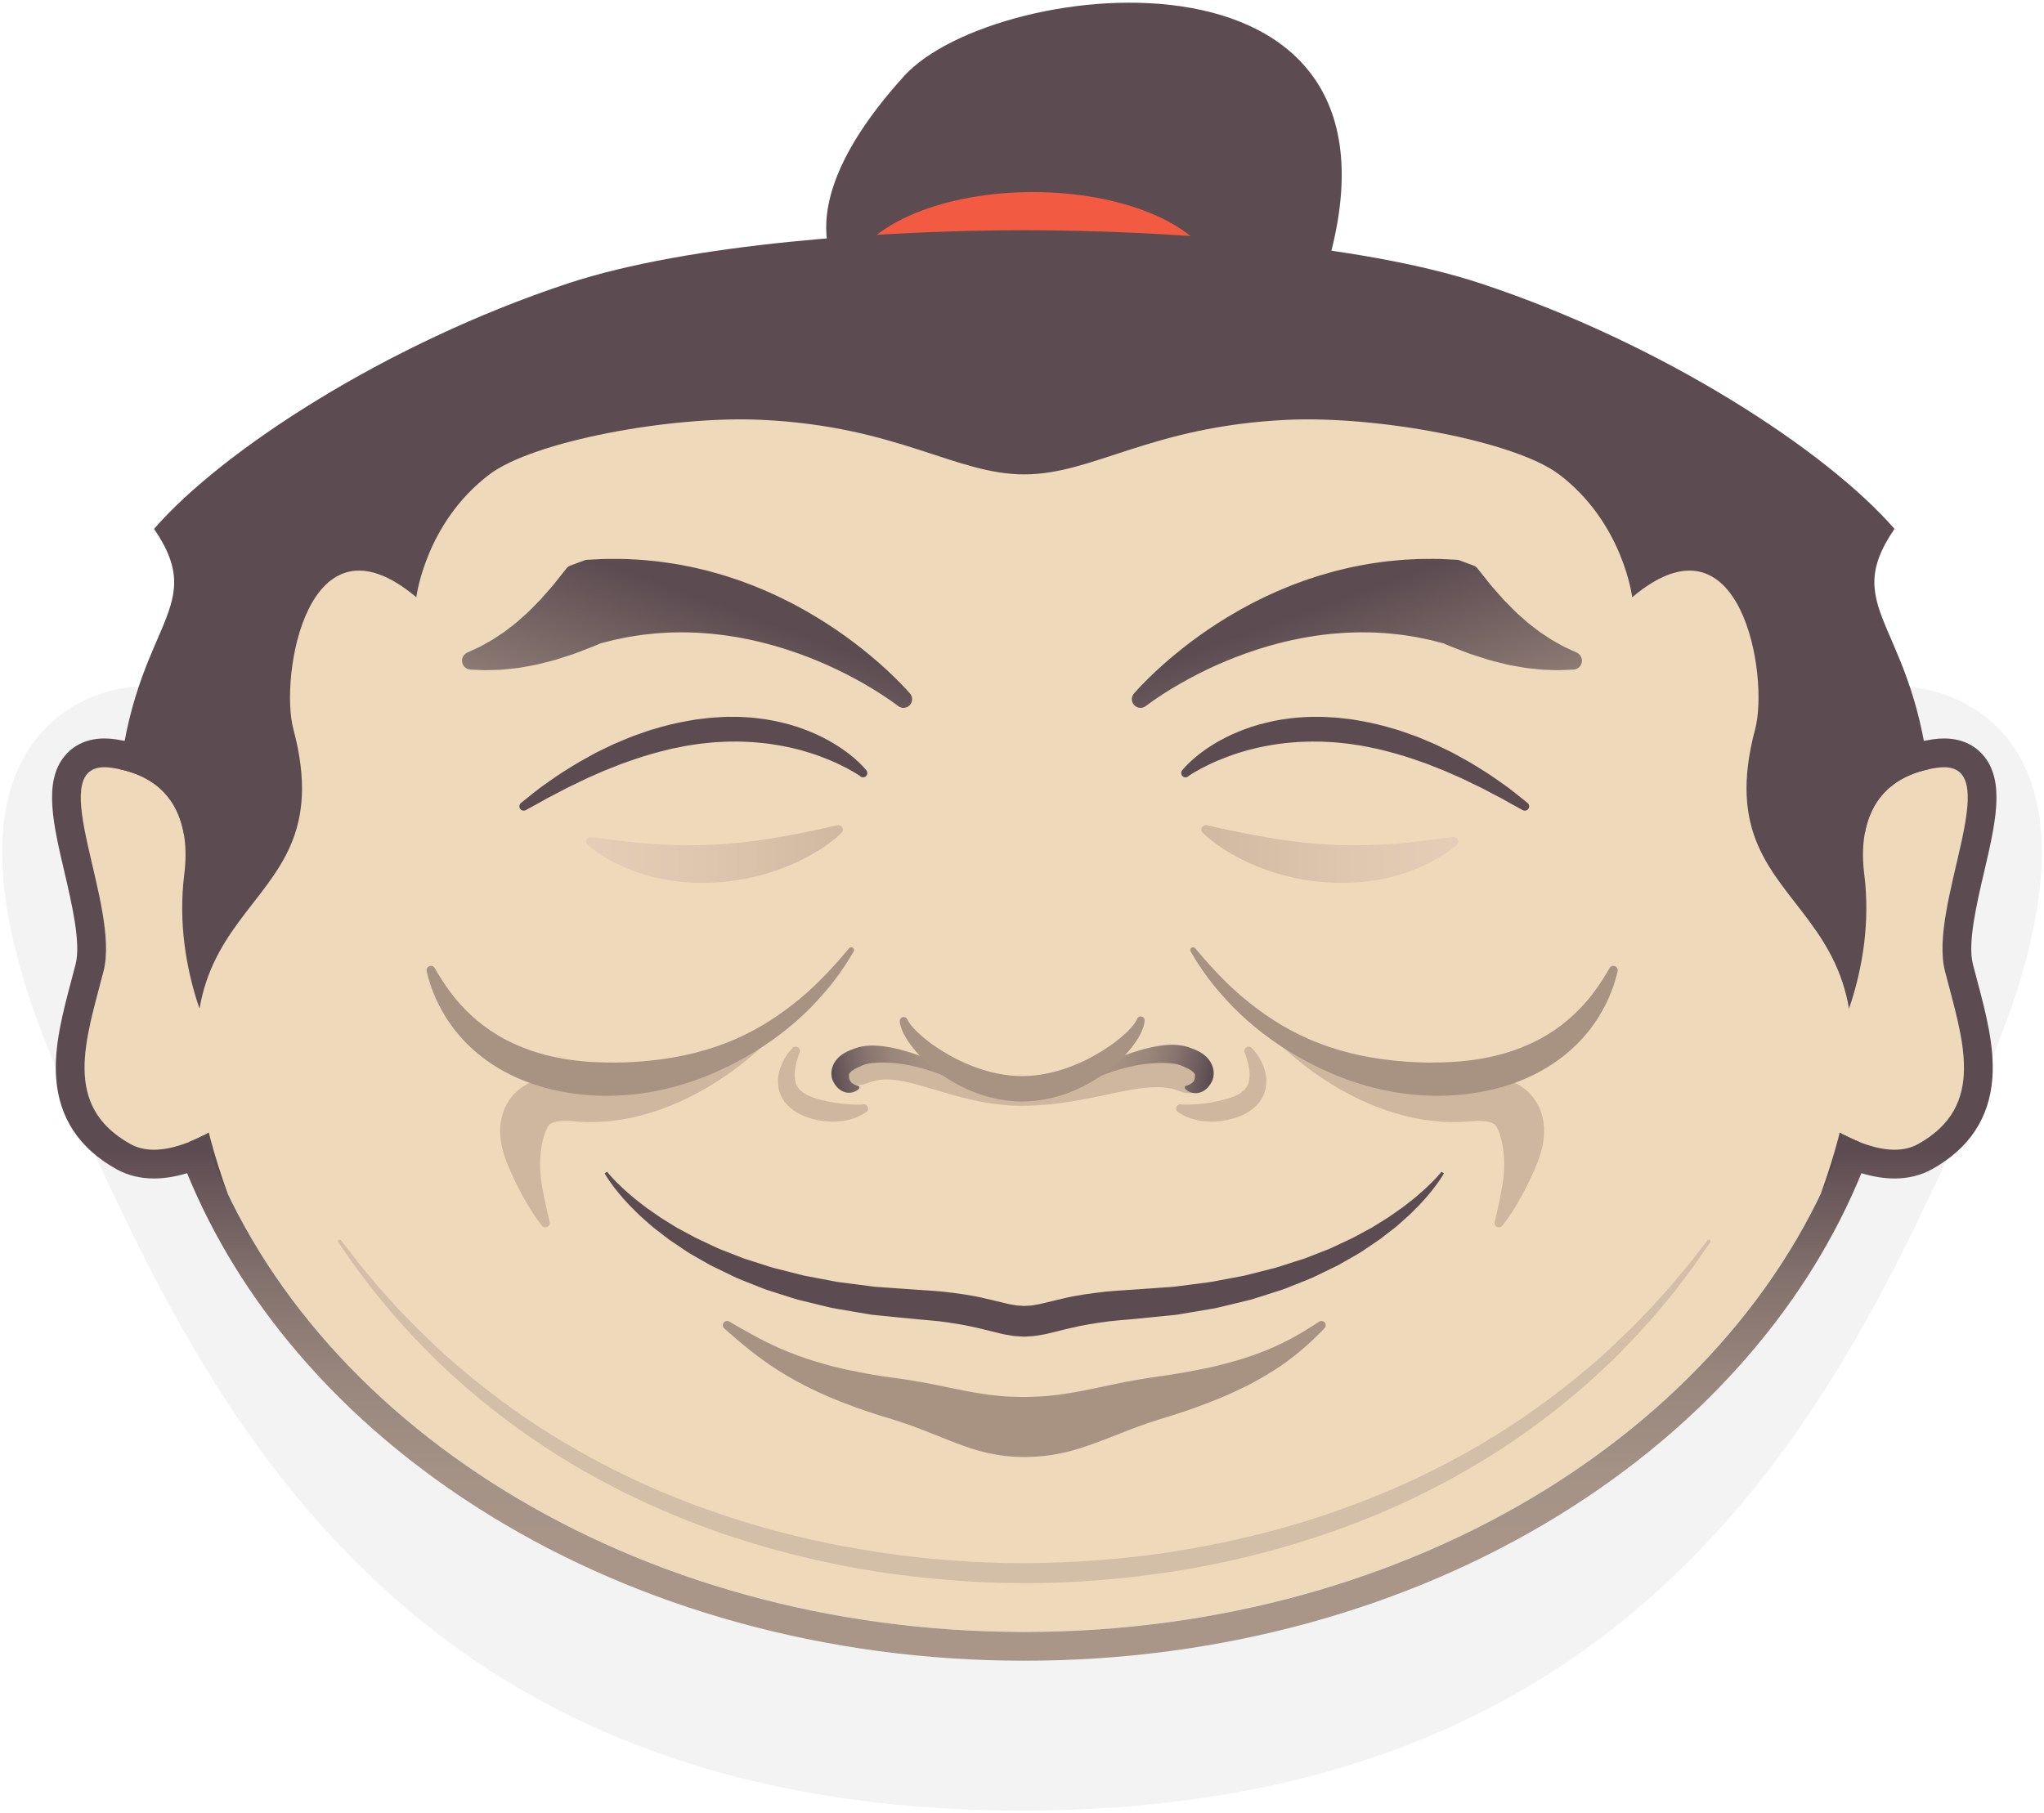 <?xml version="1.0" encoding="utf-8"?>
<!-- Generator: Adobe Illustrator 16.2.1, SVG Export Plug-In . SVG Version: 6.00 Build 0)  -->
<!DOCTYPE svg PUBLIC "-//W3C//DTD SVG 1.1//EN" "http://www.w3.org/Graphics/SVG/1.1/DTD/svg11.dtd">
<svg version="1.1" id="Layer_1" xmlns="http://www.w3.org/2000/svg" xmlns:xlink="http://www.w3.org/1999/xlink" x="0px" y="0px"
	 width="710px" height="630px" viewBox="0 0 710 630" style="enable-background:new 0 0 710 630;" xml:space="preserve">
<path style="opacity:0.05;" d="M45,238.778c0,0-82.816,5.696-21.854,140.735C68.772,480.585,133.442,629.065,355,629.065
	s286.229-148.48,331.854-249.552C747.816,244.475,665,238.903,665,238.903L45,238.778z"/>
<g>
	<path style="fill:#5C4B51;" d="M294.585,98.865c0,0-26.525-21.76,19.505-72.487C345.674-8.43,500.591-25.83,459.028,98.865"/>
	<ellipse style="fill:#F25A41;" cx="358.782" cy="98.728" rx="64.197" ry="31.992"/>
	<ellipse style="fill:#EFD9BB;" cx="355.787" cy="330.042" rx="296.183" ry="236.965"/>
	<path style="fill:#5C4B51;" d="M671.006,280.218c-3.7-63.859-33.059-67.055-12.943-96.468c-23.493-27.046-80.352-64.28-143.629-85.235
		C472.17,84.52,403.399,79.993,355.787,79.993S239.404,84.52,197.141,98.515C133.863,119.47,77.005,156.704,53.512,183.75
		c20.116,29.413-9.243,32.608-12.943,96.468c-3.854,66.533,7.969,96.177,38.547,134.582
		c-39.252-109.168,42.073-89.339,22.788-161.469c-4.865-18.198,4.783-77.78,42.712-45.823c0,0,3.12-25.813,25.41-42.689
		c15.16-11.478,62.849-20.451,94.596-18.945c47.435,2.25,67.144,18.945,91.166,18.945s43.732-16.695,91.166-18.945
		c31.747-1.506,79.436,7.468,94.596,18.945c22.29,16.876,25.41,42.689,25.41,42.689c37.929-31.957,47.577,27.625,42.712,45.823
		c-19.285,72.13,62.04,52.301,22.788,161.469C663.037,376.395,674.86,346.751,671.006,280.218z"/>
	<g>
		<path style="fill:#EFD9BB;" d="M647.566,303.757c-2.173-17.317,3.282-33.752,25.185-36.982c25.543-3.767-3.233,46.971,2.853,70.668
			c6.087,23.696,14.622,46.753-9.394,60.07c-12.188,6.759-30.833-6.294-30.833-6.294v-24.94
			C635.377,366.278,651.897,338.257,647.566,303.757z"/>
	</g>
	<g>
		<path style="fill:#EFD9BB;" d="M64.008,303.757c2.173-17.317-3.282-33.752-25.185-36.982c-25.543-3.767,3.233,46.971-2.853,70.668
			c-6.087,23.696-14.622,46.753,9.394,60.07c12.188,6.759,30.833-6.294,30.833-6.294v-24.94
			C76.197,366.278,59.677,338.257,64.008,303.757z"/>
	</g>
	<g>
		<g>
			<g>
				<path style="fill:#CEB79F;" d="M410.594,383.771c0.019,0.01,0.152-0.002,0.427,0.001c0.295,0.001,0.727,0.004,1.275,0.007
					c0.554-0.013,1.221-0.011,1.979-0.047c0.764-0.056,1.609-0.083,2.528-0.183c0.458-0.041,0.933-0.081,1.423-0.154
					c0.489-0.046,0.993-0.126,1.509-0.206c1.03-0.147,2.106-0.356,3.212-0.591c1.105-0.24,2.237-0.533,3.384-0.855
					c0.349-0.115,1.298-0.388,1.695-0.56c0.455-0.177,0.924-0.363,1.412-0.602c0.94-0.464,1.776-0.987,2.428-1.577
					c0.657-0.588,1.132-1.235,1.488-1.97c0.711-1.459,0.809-3.38,0.609-5.105c-0.185-1.736-0.617-3.261-0.938-4.311
					c-0.322-1.059-0.556-1.65-0.53-1.619c-0.469-0.683-0.294-1.616,0.39-2.085c0.683-0.469,1.616-0.294,2.085,0.39
					c0,0,0.135,0.145,0.389,0.416c0.231,0.265,0.566,0.647,0.955,1.164c0.774,1.035,1.789,2.588,2.622,4.774
					c0.402,1.097,0.744,2.359,0.887,3.799c0.134,1.433,0.061,3.062-0.438,4.715c-0.479,1.652-1.415,3.276-2.616,4.585
					c-1.202,1.319-2.625,2.329-4.072,3.11c-0.365,0.188-0.719,0.384-1.098,0.56l-1.179,0.483c-0.848,0.331-1.19,0.424-2.104,0.719
					c-0.712,0.176-1.417,0.35-2.114,0.521c-0.712,0.119-1.409,0.253-2.104,0.347c-1.393,0.161-2.747,0.235-4.033,0.193
					c-1.285-0.047-2.496-0.165-3.599-0.381c-1.103-0.198-2.099-0.467-2.961-0.765c-0.862-0.305-1.601-0.594-2.189-0.902
					c-0.596-0.287-1.044-0.557-1.354-0.759c-0.325-0.198-0.503-0.341-0.484-0.33c-0.769-0.309-1.142-1.182-0.833-1.95
					S409.825,383.462,410.594,383.771z"/>
			</g>
		</g>
	</g>
	<g>
		<path style="fill:#CEB79F;" d="M442.24,356.137c0,0,0.436,0.266,1.253,0.764c0.822,0.502,2.038,1.233,3.612,2.114
			c3.142,1.771,7.667,4.219,13.21,6.745c2.771,1.262,5.796,2.544,9.023,3.741c3.221,1.214,6.656,2.316,10.208,3.282
			c3.56,0.943,7.246,1.726,10.977,2.214c3.729,0.486,7.495,0.714,11.186,0.551c1.847-0.056,3.67-0.229,5.463-0.476
			c0.95-0.154,1.898-0.31,2.844-0.463l0.764-0.134l1.01-0.134c0.697-0.097,1.307-0.139,1.958-0.201
			c2.596-0.174,5.399-0.148,8.414,0.608c2.979,0.713,6.256,2.287,8.795,4.77c2.546,2.476,4.089,5.574,4.781,8.34
			c0.714,2.801,0.729,5.333,0.502,7.615c-0.521,4.559-2.029,8.165-3.387,11.342c-1.427,3.154-2.768,5.882-4.031,8.243
			c-1.269,2.357-2.458,4.334-3.507,5.919c-1.03,1.591-1.901,2.796-2.501,3.611c-0.596,0.816-0.937,1.237-0.937,1.237l-0.019,0.023
			c-0.532,0.658-1.498,0.761-2.156,0.228c-0.478-0.387-0.662-1.003-0.522-1.563c0,0,0.514-2.051,1.309-5.583
			c0.373-1.774,0.837-3.909,1.244-6.349c0.408-2.434,0.775-5.188,0.748-8.129c0.005-2.913-0.372-6.043-1.022-8.66
			c-0.322-1.291-0.697-2.456-1.088-3.258c-0.393-0.823-0.683-1.234-0.912-1.53c-0.215-0.307-0.576-0.65-1.476-0.968
			c-0.873-0.303-2.176-0.551-3.676-0.589c-0.373,0.003-0.792-0.015-1.118,0l-0.529,0.008l-0.772,0.061l-0.388,0.025l-0.048,0.003
			c0.227-0.031,0.031-0.006,0.067-0.013l-0.109,0.009l-0.22,0.018l-0.877,0.067l-1.756,0.132c-2.341,0.124-4.687,0.146-7.009,0.022
			c-4.646-0.258-9.195-0.978-13.517-2.072c-4.323-1.09-8.426-2.51-12.245-4.138c-3.829-1.605-7.366-3.44-10.617-5.297
			c-3.245-1.873-6.194-3.799-8.824-5.688c-5.262-3.773-9.281-7.324-11.978-9.924c-1.342-1.31-2.365-2.367-3.055-3.102
			c-0.681-0.758-1.043-1.162-1.043-1.162c-0.558-0.621-0.506-1.576,0.115-2.133c0.508-0.456,1.239-0.505,1.794-0.167L442.24,356.137
			z"/>
	</g>
	<g>
		<path style="fill:#A89383;" d="M561.899,337.427c0,0-0.151,0.685-0.483,1.95c-0.162,0.633-0.426,1.449-0.708,2.399
			c-0.33,0.926-0.681,1.996-1.163,3.17c-0.909,2.372-2.278,5.159-4.144,8.23c-0.919,1.547-2.056,3.092-3.277,4.717
			c-1.276,1.576-2.67,3.212-4.262,4.794c-3.181,3.156-7.036,6.229-11.517,8.799c-4.458,2.602-9.505,4.744-14.884,6.255
			c-2.686,0.774-5.459,1.377-8.279,1.844c-1.42,0.241-2.808,0.443-4.287,0.599c-0.685,0.068-1.314,0.148-2.048,0.208l-2.22,0.173
			c-5.785,0.336-11.643,0.119-17.426-0.687c-1.446-0.186-2.882-0.449-4.316-0.686c-1.429-0.28-2.854-0.565-4.261-0.919
			c-2.826-0.64-5.594-1.472-8.307-2.357c-5.417-1.816-10.565-4.061-15.358-6.535c-4.78-2.504-9.228-5.207-13.214-8.076
			c-4.004-2.842-7.56-5.817-10.67-8.725c-3.111-2.91-5.729-5.8-7.962-8.414c-1.096-1.326-2.141-2.547-3.007-3.758
			c-0.884-1.194-1.728-2.262-2.402-3.293c-0.685-1.02-1.296-1.931-1.828-2.723c-0.495-0.815-0.915-1.509-1.257-2.071
			c-0.675-1.125-1.035-1.726-1.035-1.726c-0.277-0.462-0.127-1.062,0.336-1.34c0.415-0.249,0.942-0.153,1.246,0.205l0.025,0.029
			c0,0,0.445,0.524,1.282,1.508c0.414,0.492,0.926,1.099,1.526,1.812c0.62,0.694,1.332,1.493,2.131,2.388
			c1.58,1.794,3.594,3.885,5.945,6.216c2.375,2.307,5.127,4.83,8.332,7.311c3.17,2.519,6.744,5.057,10.706,7.418
			c3.975,2.336,8.32,4.523,12.994,6.299c4.659,1.807,9.615,3.245,14.706,4.314c5.104,1.022,10.322,1.75,15.552,2.111
			c2.614,0.18,5.229,0.281,7.829,0.321c2.597,0.004,5.194-0.059,7.732-0.193l1.849-0.111c0.619-0.037,1.334-0.114,1.993-0.17
			c1.206-0.111,2.486-0.235,3.704-0.41c2.459-0.332,4.862-0.781,7.2-1.306c2.334-0.539,4.597-1.182,6.771-1.914
			c2.169-0.747,4.25-1.581,6.231-2.49c3.962-1.826,7.491-3.996,10.551-6.309c3.055-2.318,5.638-4.774,7.772-7.133
			c2.17-2.337,3.817-4.62,5.17-6.527c1.335-1.939,2.275-3.489,2.94-4.585c0.641-1.141,1.008-1.738,1.008-1.738
			c0.439-0.716,1.376-0.939,2.092-0.5C561.777,336.149,562.034,336.812,561.899,337.427z"/>
	</g>
	<g>
		<g>
			<path style="fill:#5C4B51;" d="M298.617,269.525c-0.018-0.023-0.372-0.24-1.131-0.722c-0.768-0.463-1.906-1.132-3.384-1.927
				c-1.502-0.759-3.311-1.689-5.458-2.595c-2.156-0.884-4.588-1.847-7.304-2.697c-0.674-0.222-1.377-0.41-2.084-0.623
				c-0.705-0.218-1.429-0.416-2.176-0.588c-0.742-0.184-1.489-0.393-2.258-0.566c-0.771-0.161-1.555-0.324-2.349-0.49
				c-3.184-0.605-6.557-1.146-10.085-1.379c-1.754-0.202-3.559-0.177-5.373-0.281c-0.909-0.031-1.827,0.006-2.748,0.004
				c-0.921,0.014-1.846-0.008-2.776,0.06c-1.86,0.104-3.737,0.155-5.615,0.399l-2.825,0.296l-2.821,0.43
				c-1.889,0.238-3.75,0.677-5.618,1.04c-1.875,0.322-3.701,0.878-5.536,1.316c-3.652,0.961-7.219,2.066-10.631,3.292
				c-0.854,0.302-1.709,0.581-2.543,0.895c-0.83,0.329-1.651,0.655-2.464,0.978c-1.623,0.656-3.24,1.232-4.758,1.937
				c-1.535,0.671-3.029,1.324-4.473,1.955c-1.442,0.642-2.794,1.355-4.117,1.991c-1.316,0.649-2.614,1.21-3.797,1.843
				c-1.187,0.628-2.313,1.224-3.371,1.784c-1.067,0.551-2.065,1.067-2.989,1.544c-0.905,0.513-1.736,0.983-2.487,1.409
				c-3.02,1.683-4.776,2.619-4.776,2.619l-0.053,0.028c-0.733,0.391-1.644,0.113-2.035-0.62c-0.343-0.643-0.17-1.423,0.372-1.869
				c0,0,1.549-1.274,4.316-3.459c0.696-0.542,1.466-1.142,2.305-1.795c0.866-0.617,1.802-1.284,2.803-1.997
				c1.01-0.703,2.085-1.451,3.219-2.24c1.134-0.791,2.382-1.537,3.662-2.354c1.3-0.785,2.626-1.653,4.054-2.46
				c1.437-0.798,2.921-1.624,4.447-2.472c1.511-0.884,3.167-1.596,4.812-2.419c0.83-0.4,1.668-0.804,2.516-1.211
				c0.858-0.385,1.742-0.737,2.624-1.112c1.775-0.729,3.552-1.541,5.438-2.159c0.934-0.331,1.874-0.663,2.818-0.998
				c0.94-0.349,1.9-0.66,2.879-0.928c3.88-1.171,7.889-2.206,11.979-2.898l3.065-0.531c1.029-0.138,2.062-0.24,3.091-0.36
				c2.053-0.277,4.124-0.355,6.171-0.48c1.023-0.087,2.05-0.044,3.068-0.052c1.019,0.011,2.032-0.014,3.04,0.03
				c2.016,0.124,4.007,0.204,5.956,0.474c3.905,0.412,7.63,1.239,11.097,2.189c3.469,0.964,6.643,2.221,9.498,3.5
				c5.697,2.638,9.977,5.67,12.747,8.022c1.391,1.177,2.411,2.19,3.088,2.904c0.34,0.363,0.592,0.639,0.773,0.854
				c0.166,0.198,0.251,0.3,0.251,0.3l0.25,0.3c0.527,0.631,0.443,1.57-0.188,2.098s-1.571,0.443-2.098-0.188
				C298.631,269.542,298.622,269.53,298.617,269.525z"/>
		</g>
		<g>
			<linearGradient id="SVGID_1_" gradientUnits="userSpaceOnUse" x1="198.087" y1="296.719" x2="298.168" y2="296.719">
				<stop  offset="0" style="stop-color:#E6CFB8"/>
				<stop  offset="0.458" style="stop-color:#DEC7AF"/>
				<stop  offset="1" style="stop-color:#CEB79F"/>
			</linearGradient>
			<path style="fill:url(#SVGID_1_);" d="M292.327,289.325c0,0-0.067,0.067-0.196,0.196c-0.14,0.133-0.334,0.334-0.595,0.564
				c-0.527,0.462-1.283,1.171-2.309,1.963c-2.035,1.615-5.084,3.716-9,5.8c-1.96,1.03-4.125,2.085-6.485,3.034
				c-2.349,0.983-4.89,1.869-7.562,2.66c-2.675,0.776-5.482,1.465-8.377,1.974c-1.443,0.273-2.916,0.454-4.39,0.668
				c-1.478,0.188-2.974,0.281-4.464,0.417c-2.991,0.178-5.996,0.222-8.946,0.048c-2.951-0.15-5.847-0.49-8.617-0.982
				c-2.772-0.48-5.414-1.146-7.876-1.884c-1.224-0.406-2.415-0.776-3.549-1.188c-1.119-0.452-2.201-0.889-3.238-1.308
				c-2.041-0.925-3.875-1.827-5.446-2.727c-1.557-0.941-2.912-1.721-3.964-2.496c-2.111-1.532-3.239-2.491-3.239-2.491
				c-0.658-0.559-0.738-1.545-0.179-2.202c0.336-0.396,0.828-0.583,1.309-0.546l0.087,0.007c0,0,1.469,0.12,3.904,0.476
				c1.212,0.19,2.707,0.326,4.364,0.573c0.824,0.141,1.72,0.211,2.65,0.317c0.929,0.105,1.886,0.268,2.905,0.345
				c2.022,0.208,4.188,0.44,6.476,0.596c1.132,0.14,2.314,0.155,3.505,0.233c1.187,0.113,2.409,0.135,3.644,0.178
				c1.231,0.078,2.488,0.091,3.756,0.107c1.266,0.036,2.55,0.032,3.842,0.027c1.291,0.012,2.595-0.055,3.901-0.06
				c1.307-0.051,2.62-0.101,3.932-0.152c2.624-0.177,5.254-0.333,7.841-0.618c2.596-0.215,5.139-0.593,7.623-0.9
				c1.24-0.185,2.459-0.366,3.653-0.544c1.197-0.198,2.368-0.392,3.508-0.58c2.287-0.387,4.451-0.803,6.464-1.188
				c4.017-0.796,7.412-1.531,9.801-2.07c2.395-0.536,3.762-0.843,3.762-0.843l0.064-0.014c0.837-0.188,1.667,0.339,1.854,1.176
				C292.86,288.424,292.682,288.962,292.327,289.325z"/>
		</g>
		<g>
			<linearGradient id="SVGID_2_" gradientUnits="userSpaceOnUse" x1="456.172" y1="194.565" x2="483.144" y2="268.669">
				<stop  offset="0.2" style="stop-color:#5C4B51"/>
				<stop  offset="1" style="stop-color:#98857C"/>
			</linearGradient>
			<path style="fill:url(#SVGID_2_);" d="M546.566,232.634l-3.101,0.146c-1.031,0.053-2.05,0.115-3.183,0.054l-3.363-0.108
				c-1.157-0.014-2.205-0.181-3.326-0.271l-3.344-0.348l-3.309-0.569c-1.102-0.209-2.252-0.363-3.335-0.633l-3.281-0.81
				c-1.089-0.289-2.236-0.526-3.295-0.872l-3.219-1.021l-3.247-1.054l-3.134-1.198l-3.159-1.223
				c-1.078-0.398-2.072-0.859-3.092-1.308l-6.139-2.743l6.691,2.933l-0.003,0l-3.126-0.8c-1.045-0.272-2.094-0.556-3.154-0.746
				l-3.185-0.652c-1.065-0.225-2.141-0.342-3.216-0.521c-2.151-0.38-4.323-0.558-6.509-0.796c-1.093-0.133-2.188-0.142-3.288-0.221
				c-1.1-0.054-2.205-0.157-3.309-0.144l-3.327-0.04c-1.111-0.003-2.221,0.063-3.338,0.089c-1.117,0.024-2.235,0.071-3.351,0.173
				l-3.361,0.261c-2.234,0.264-4.49,0.488-6.729,0.876c-2.254,0.314-4.482,0.797-6.733,1.24l-3.356,0.776
				c-1.121,0.261-2.227,0.585-3.346,0.875c-1.121,0.283-2.226,0.625-3.335,0.962c-1.111,0.332-2.226,0.666-3.323,1.05
				c-2.215,0.72-4.404,1.53-6.595,2.364l-3.266,1.313l-3.241,1.4l-3.213,1.485l-3.183,1.569c-2.104,1.083-4.205,2.195-6.263,3.383
				c-2.069,1.173-4.097,2.418-6.098,3.707c-1.978,1.278-4.003,2.671-5.78,4.021l-0.119,0.09c-1.322,1.004-3.209,0.746-4.213-0.577
				c-0.879-1.158-0.789-2.749,0.135-3.8c1.764-2.011,3.476-3.765,5.296-5.551c1.81-1.763,3.658-3.486,5.565-5.145
				c1.896-1.675,3.852-3.28,5.834-4.867l3.014-2.33l3.079-2.259l3.142-2.186l3.205-2.112c2.164-1.371,4.351-2.724,6.594-3.994
				c1.11-0.659,2.247-1.269,3.387-1.879c1.139-0.615,2.277-1.235,3.444-1.799c1.165-0.57,2.318-1.175,3.502-1.718l3.561-1.623
				c2.407-1.01,4.817-2.06,7.298-2.941c2.457-0.954,4.977-1.746,7.501-2.57c1.269-0.386,2.551-0.732,3.832-1.099
				c1.278-0.38,2.572-0.704,3.875-1.002c1.301-0.301,2.601-0.639,3.914-0.906l3.96-0.762c1.321-0.277,2.658-0.437,3.994-0.64
				c1.339-0.179,2.677-0.425,4.025-0.542c2.695-0.264,5.406-0.573,8.131-0.66c1.361-0.054,2.73-0.167,4.096-0.166l4.107-0.006
				c1.377-0.024,2.743,0.051,4.115,0.119l4.126,0.207l0.002,0.001l5.407,2.002c0.521,0.193,0.962,0.527,1.284,0.931l3.537,4.458
				c0.597,0.747,1.19,1.523,1.812,2.201l1.862,2.117l1.888,2.142l1.959,1.99l1.993,2.013c0.666,0.688,1.373,1.247,2.067,1.885
				l2.118,1.877c0.711,0.637,1.465,1.15,2.207,1.74l2.266,1.735l2.376,1.564c0.799,0.5,1.617,1.108,2.426,1.532l2.477,1.4
				c0.802,0.491,1.762,0.917,2.705,1.346l2.82,1.294c1.55,0.711,2.229,2.544,1.519,4.093
				C548.734,231.921,547.68,232.579,546.566,232.634z"/>
		</g>
		<g>
			<linearGradient id="SVGID_3_" gradientUnits="userSpaceOnUse" x1="253.829" y1="194.565" x2="226.857" y2="268.67">
				<stop  offset="0.2" style="stop-color:#5C4B51"/>
				<stop  offset="1" style="stop-color:#98857C"/>
			</linearGradient>
			<path style="fill:url(#SVGID_3_);" d="M162.287,226.745l2.82-1.294c0.944-0.428,1.904-0.855,2.706-1.346l2.477-1.4
				c0.808-0.424,1.626-1.031,2.425-1.532l2.376-1.564l2.265-1.735c0.742-0.59,1.496-1.103,2.207-1.74l2.118-1.877
				c0.695-0.638,1.401-1.196,2.068-1.885l1.993-2.013l1.959-1.99l1.887-2.142l1.862-2.117c0.622-0.678,1.215-1.454,1.812-2.201
				l3.538-4.458c0.345-0.435,0.788-0.746,1.272-0.927l5.419-2.006l0.002-0.001l4.126-0.207c1.372-0.068,2.738-0.143,4.114-0.119
				l4.108,0.006c1.365,0,2.734,0.112,4.096,0.166c2.725,0.087,5.436,0.396,8.131,0.66c1.349,0.118,2.687,0.364,4.025,0.542
				c1.336,0.204,2.673,0.363,3.995,0.64l3.959,0.762c1.314,0.268,2.614,0.605,3.915,0.906c1.302,0.298,2.596,0.622,3.875,1.002
				c1.281,0.367,2.563,0.713,3.832,1.099c2.524,0.825,5.044,1.616,7.501,2.57c2.48,0.882,4.89,1.931,7.298,2.941l3.561,1.623
				c1.183,0.543,2.336,1.147,3.501,1.718c1.167,0.564,2.307,1.184,3.445,1.799c1.14,0.61,2.276,1.22,3.386,1.879
				c2.243,1.27,4.431,2.623,6.594,3.994l3.205,2.112l3.143,2.186l3.078,2.259l3.015,2.33c1.982,1.587,3.938,3.192,5.834,4.867
				c1.907,1.658,3.756,3.382,5.565,5.145c1.82,1.786,3.532,3.54,5.296,5.551c1.095,1.248,0.971,3.148-0.278,4.243
				c-1.093,0.958-2.686,0.982-3.8,0.136l-0.12-0.092c-1.777-1.349-3.803-2.742-5.78-4.021c-2-1.289-4.028-2.534-6.098-3.707
				c-2.057-1.188-4.158-2.3-6.262-3.383l-3.182-1.569l-3.213-1.485l-3.241-1.4l-3.266-1.313c-2.19-0.834-4.38-1.645-6.595-2.364
				c-1.097-0.384-2.211-0.718-3.323-1.05c-1.109-0.337-2.214-0.679-3.336-0.962c-1.119-0.29-2.224-0.614-3.345-0.875l-3.356-0.776
				c-2.25-0.443-4.479-0.926-6.733-1.24c-2.238-0.388-4.495-0.612-6.728-0.876l-3.362-0.261c-1.115-0.102-2.233-0.149-3.351-0.173
				c-1.117-0.026-2.226-0.092-3.338-0.089l-3.326,0.04c-1.104-0.013-2.209,0.09-3.309,0.144c-1.1,0.08-2.195,0.088-3.288,0.221
				c-2.186,0.238-4.357,0.416-6.508,0.796c-1.076,0.18-2.151,0.297-3.216,0.521l-3.186,0.652c-1.061,0.19-2.108,0.474-3.154,0.746
				l-3.126,0.8l-0.002,0l6.691-2.933l-6.139,2.743c-1.019,0.449-2.013,0.91-3.091,1.308l-3.16,1.223l-3.134,1.198l-3.247,1.054
				l-3.219,1.021c-1.059,0.346-2.206,0.583-3.294,0.872l-3.282,0.81c-1.083,0.271-2.233,0.424-3.335,0.633l-3.309,0.569
				l-3.343,0.348c-1.122,0.09-2.169,0.258-3.327,0.271l-3.363,0.108c-1.134,0.061-2.152-0.001-3.183-0.054l-3.101-0.146
				c-1.703-0.078-3.021-1.521-2.943-3.225C160.545,228.219,161.275,227.213,162.287,226.745z"/>
		</g>
		<g>
			<g>
				<path style="fill:#5C4B51;" d="M410.902,267.338c0,0,0.086-0.102,0.251-0.3c0.182-0.216,0.434-0.492,0.773-0.854
					c0.677-0.714,1.696-1.728,3.087-2.904c2.771-2.352,7.051-5.385,12.747-8.022c2.855-1.279,6.028-2.536,9.498-3.5
					c3.467-0.95,7.192-1.778,11.097-2.189c1.948-0.27,3.939-0.351,5.955-0.474c1.008-0.043,2.021-0.019,3.041-0.03
					c1.018,0.007,2.045-0.036,3.067,0.052c2.049,0.125,4.119,0.203,6.172,0.48c1.028,0.12,2.062,0.222,3.091,0.36l3.064,0.531
					c4.091,0.692,8.1,1.727,11.98,2.898c0.979,0.268,1.938,0.579,2.878,0.928c0.945,0.334,1.885,0.667,2.819,0.998
					c1.885,0.618,3.662,1.43,5.438,2.159c0.882,0.375,1.766,0.727,2.624,1.112c0.847,0.408,1.686,0.812,2.515,1.211
					c1.646,0.823,3.302,1.535,4.812,2.419c1.526,0.848,3.012,1.673,4.447,2.472c1.429,0.807,2.755,1.676,4.055,2.46
					c1.279,0.818,2.528,1.563,3.662,2.354c1.134,0.789,2.208,1.537,3.219,2.24c1.001,0.713,1.938,1.38,2.804,1.997
					c0.838,0.653,1.608,1.253,2.305,1.795c2.767,2.185,4.316,3.459,4.316,3.459c0.642,0.528,0.733,1.476,0.206,2.117
					c-0.463,0.563-1.249,0.703-1.868,0.373l-0.055-0.029c0,0-1.757-0.936-4.776-2.619c-0.75-0.425-1.582-0.896-2.486-1.409
					c-0.924-0.477-1.922-0.993-2.989-1.544c-1.059-0.56-2.185-1.156-3.371-1.784c-1.183-0.633-2.48-1.193-3.797-1.843
					c-1.323-0.635-2.675-1.349-4.117-1.991c-1.444-0.631-2.938-1.284-4.473-1.955c-1.519-0.705-3.136-1.281-4.759-1.937
					c-0.812-0.323-1.634-0.649-2.464-0.978c-0.834-0.314-1.689-0.593-2.544-0.895c-3.411-1.225-6.979-2.33-10.63-3.292
					c-1.835-0.438-3.66-0.994-5.536-1.316c-1.868-0.363-3.729-0.802-5.618-1.04l-2.82-0.43l-2.825-0.296
					c-1.877-0.244-3.755-0.294-5.614-0.399c-0.931-0.068-1.855-0.046-2.776-0.06c-0.921,0.002-1.839-0.035-2.748-0.004
					c-1.813,0.104-3.618,0.079-5.373,0.281c-3.527,0.232-6.901,0.774-10.085,1.379c-0.794,0.166-1.577,0.329-2.349,0.49
					c-0.769,0.173-1.516,0.382-2.258,0.566c-0.746,0.172-1.472,0.371-2.176,0.588c-0.706,0.213-1.409,0.401-2.084,0.623
					c-2.717,0.85-5.147,1.813-7.305,2.697c-2.146,0.906-3.954,1.836-5.457,2.595c-1.479,0.795-2.617,1.463-3.384,1.927
					c-0.76,0.482-1.113,0.699-1.132,0.722c-0.515,0.642-1.452,0.745-2.094,0.23s-0.744-1.452-0.229-2.094
					c0.004-0.006,0.009-0.011,0.014-0.017L410.902,267.338z"/>
			</g>
			<g>
				<linearGradient id="SVGID_4_" gradientUnits="userSpaceOnUse" x1="411.929" y1="296.719" x2="512.011" y2="296.719">
					<stop  offset="0" style="stop-color:#CEB79F"/>
					<stop  offset="0.542" style="stop-color:#DEC7AF"/>
					<stop  offset="1" style="stop-color:#E6CFB8"/>
				</linearGradient>
				<path style="fill:url(#SVGID_4_);" d="M419.275,286.729c0,0,1.368,0.307,3.763,0.843c2.389,0.538,5.784,1.274,9.801,2.069
					c2.014,0.386,4.178,0.802,6.465,1.189c1.14,0.188,2.311,0.382,3.508,0.58c1.194,0.178,2.413,0.359,3.653,0.544
					c2.483,0.307,5.026,0.685,7.623,0.9c2.587,0.286,5.218,0.441,7.841,0.618c1.312,0.051,2.625,0.101,3.933,0.152
					c1.306,0.004,2.609,0.071,3.9,0.06c1.292,0.005,2.575,0.009,3.842-0.027c1.269-0.016,2.525-0.029,3.756-0.107
					c1.236-0.043,2.458-0.064,3.645-0.178c1.191-0.078,2.373-0.094,3.505-0.233c2.288-0.155,4.454-0.387,6.476-0.596
					c1.019-0.077,1.977-0.239,2.905-0.345c0.93-0.105,1.826-0.176,2.649-0.317c1.657-0.248,3.152-0.383,4.364-0.573
					c2.435-0.356,3.903-0.476,3.903-0.476l0.079-0.007c0.86-0.07,1.614,0.57,1.685,1.43c0.043,0.518-0.18,1.003-0.545,1.318
					c0,0-1.129,0.959-3.239,2.491c-1.052,0.775-2.407,1.555-3.964,2.496c-1.571,0.9-3.406,1.802-5.446,2.727
					c-1.038,0.419-2.119,0.856-3.238,1.308c-1.135,0.412-2.325,0.783-3.55,1.188c-2.462,0.738-5.104,1.403-7.876,1.884
					c-2.77,0.492-5.665,0.832-8.616,0.982c-2.951,0.174-5.956,0.13-8.947-0.048c-1.49-0.137-2.986-0.229-4.464-0.417
					c-1.475-0.215-2.946-0.395-4.391-0.668c-2.895-0.508-5.701-1.197-8.377-1.974c-2.671-0.791-5.213-1.676-7.562-2.66
					c-2.359-0.949-4.525-2.004-6.485-3.035c-3.915-2.083-6.964-4.185-9-5.8c-1.025-0.792-1.781-1.501-2.309-1.963
					c-0.261-0.23-0.454-0.431-0.595-0.564c-0.129-0.13-0.195-0.197-0.195-0.197c-0.604-0.608-0.602-1.591,0.006-2.196
					c0.388-0.385,0.928-0.524,1.424-0.417L419.275,286.729z"/>
			</g>
		</g>
	</g>
	<g>
		<path style="fill:#CEB79F;" d="M300.622,386.554c0.018-0.011-0.16,0.132-0.485,0.33c-0.31,0.202-0.759,0.472-1.354,0.759
			c-0.589,0.309-1.328,0.598-2.19,0.902c-0.862,0.298-1.858,0.566-2.96,0.766c-1.103,0.215-2.313,0.333-3.599,0.38
			c-1.286,0.042-2.641-0.032-4.034-0.193c-0.694-0.094-1.392-0.228-2.103-0.347c-0.698-0.172-1.403-0.346-2.115-0.521
			c-0.913-0.295-1.255-0.388-2.104-0.719l-1.179-0.484c-0.378-0.175-0.732-0.371-1.098-0.559c-1.447-0.781-2.87-1.792-4.072-3.11
			c-1.201-1.31-2.137-2.933-2.616-4.586c-0.5-1.652-0.572-3.282-0.439-4.714c0.143-1.439,0.485-2.702,0.888-3.799
			c0.833-2.187,1.847-3.739,2.622-4.774c0.388-0.517,0.724-0.899,0.955-1.164c0.253-0.271,0.389-0.416,0.389-0.416
			c0.468-0.684,1.402-0.858,2.085-0.39s0.857,1.402,0.389,2.085c0.026-0.031-0.208,0.561-0.531,1.619
			c-0.321,1.049-0.753,2.574-0.938,4.31c-0.2,1.727-0.103,3.647,0.609,5.106c0.356,0.733,0.831,1.382,1.488,1.97
			c0.651,0.589,1.486,1.113,2.427,1.576c0.488,0.238,0.957,0.426,1.412,0.603c0.397,0.172,1.347,0.443,1.695,0.559
			c1.147,0.323,2.278,0.616,3.384,0.856c1.105,0.234,2.182,0.443,3.212,0.591c0.515,0.08,1.019,0.16,1.508,0.206
			c0.49,0.073,0.965,0.113,1.423,0.154c0.919,0.1,1.765,0.127,2.528,0.183c0.759,0.036,1.426,0.034,1.979,0.047
			c0.55-0.003,0.981-0.005,1.276-0.007c0.274-0.003,0.408,0.009,0.426-0.001c0.769-0.309,1.643,0.064,1.951,0.833
			S301.39,386.245,300.622,386.554z"/>
	</g>
	<g>
		<path style="fill:#CEB79F;" d="M269.829,358.398c0,0-0.363,0.404-1.043,1.162c-0.689,0.734-1.713,1.792-3.055,3.102
			c-2.696,2.6-6.715,6.15-11.978,9.924c-2.629,1.889-5.578,3.814-8.824,5.688c-3.251,1.856-6.788,3.691-10.617,5.297
			c-3.819,1.628-7.922,3.048-12.246,4.138c-4.32,1.095-8.871,1.814-13.516,2.072c-2.322,0.123-4.667,0.102-7.009-0.022l-1.756-0.132
			l-0.877-0.067l-0.219-0.018l-0.109-0.009c0.036,0.007-0.16-0.019,0.068,0.013l-0.048-0.003l-0.387-0.025l-0.773-0.061
			l-0.529-0.008c-0.326-0.015-0.746,0.003-1.118,0c-1.5,0.038-2.803,0.286-3.676,0.589c-0.899,0.317-1.261,0.661-1.476,0.968
			c-0.229,0.296-0.52,0.707-0.912,1.53c-0.39,0.802-0.765,1.967-1.087,3.258c-0.65,2.617-1.027,5.747-1.022,8.66
			c-0.028,2.941,0.339,5.695,0.748,8.129c0.407,2.439,0.871,4.574,1.243,6.349c0.796,3.532,1.31,5.583,1.309,5.583
			c0.206,0.821-0.293,1.653-1.115,1.859c-0.597,0.149-1.199-0.074-1.563-0.522l-0.02-0.024c0,0-0.34-0.421-0.936-1.237
			c-0.601-0.815-1.472-2.021-2.501-3.611c-1.049-1.585-2.238-3.562-3.506-5.919c-1.264-2.361-2.605-5.089-4.032-8.243
			c-1.358-3.177-2.866-6.783-3.387-11.342c-0.226-2.282-0.212-4.814,0.501-7.615c0.693-2.766,2.235-5.864,4.782-8.34
			c2.538-2.482,5.815-4.057,8.795-4.77c3.014-0.757,5.818-0.782,8.414-0.608c0.651,0.062,1.26,0.104,1.958,0.201l1.01,0.134
			l0.763,0.134c0.946,0.153,1.894,0.309,2.844,0.463c1.792,0.246,3.616,0.42,5.462,0.476c3.691,0.163,7.457-0.064,11.186-0.551
			c3.73-0.488,7.417-1.271,10.977-2.214c3.552-0.966,6.987-2.068,10.208-3.282c3.228-1.197,6.252-2.479,9.023-3.741
			c5.544-2.526,10.069-4.975,13.21-6.745c1.575-0.881,2.79-1.612,3.613-2.114c0.817-0.498,1.252-0.764,1.252-0.764l0.061-0.037
			c0.712-0.434,1.642-0.209,2.076,0.504C270.35,357.187,270.262,357.915,269.829,358.398z"/>
	</g>
	<g>
		<path style="fill:#A89383;" d="M150.98,336.302c0,0,0.367,0.599,1.008,1.738c0.665,1.096,1.605,2.646,2.94,4.586
			c1.352,1.907,3,4.19,5.169,6.526c2.135,2.359,4.718,4.814,7.773,7.133c3.06,2.312,6.589,4.482,10.55,6.309
			c1.981,0.909,4.063,1.743,6.232,2.489c2.173,0.733,4.436,1.376,6.77,1.915c2.338,0.524,4.741,0.974,7.201,1.306
			c1.217,0.174,2.498,0.299,3.704,0.41c0.66,0.056,1.374,0.133,1.994,0.17l1.848,0.111c2.539,0.135,5.136,0.197,7.733,0.193
			c2.6-0.04,5.214-0.142,7.829-0.321c5.229-0.361,10.447-1.089,15.552-2.111c5.09-1.069,10.047-2.508,14.706-4.313
			c4.674-1.776,9.02-3.964,12.994-6.3c3.962-2.361,7.536-4.899,10.707-7.417c3.205-2.481,5.957-5.004,8.332-7.312
			c2.352-2.331,4.365-4.422,5.946-6.216c0.798-0.895,1.511-1.693,2.13-2.388c0.601-0.714,1.112-1.32,1.527-1.812
			c0.836-0.983,1.282-1.508,1.282-1.508l0.025-0.029c0.349-0.411,0.966-0.461,1.376-0.111c0.37,0.313,0.447,0.844,0.205,1.246
			c0,0-0.36,0.601-1.035,1.726c-0.341,0.562-0.762,1.256-1.256,2.071c-0.532,0.792-1.144,1.703-1.828,2.723
			c-0.675,1.031-1.518,2.099-2.402,3.294c-0.866,1.21-1.911,2.431-3.007,3.757c-2.233,2.614-4.85,5.505-7.961,8.414
			c-3.11,2.907-6.666,5.883-10.67,8.725c-3.986,2.869-8.433,5.573-13.214,8.076c-4.793,2.475-9.941,4.719-15.358,6.535
			c-2.713,0.886-5.48,1.718-8.307,2.357c-1.407,0.354-2.832,0.639-4.261,0.919c-1.435,0.236-2.87,0.501-4.316,0.686
			c-5.783,0.806-11.641,1.022-17.425,0.687l-2.22-0.173c-0.733-0.06-1.364-0.14-2.048-0.208c-1.48-0.155-2.868-0.357-4.288-0.599
			c-2.82-0.467-5.593-1.069-8.278-1.844c-5.379-1.511-10.426-3.653-14.884-6.255c-4.48-2.569-8.335-5.643-11.517-8.799
			c-1.592-1.582-2.985-3.218-4.262-4.794c-1.222-1.625-2.358-3.17-3.277-4.717c-1.865-3.071-3.235-5.858-4.144-8.23
			c-0.482-1.174-0.833-2.244-1.163-3.17c-0.283-0.95-0.545-1.767-0.708-2.399c-0.332-1.266-0.483-1.95-0.483-1.95
			c-0.182-0.82,0.336-1.633,1.156-1.814C150.005,335.469,150.65,335.767,150.98,336.302z"/>
	</g>
	<g>
		<g>
			<path style="fill:#5C4B51;" d="M210.857,407.117c0,0.001,0.188,0.258,0.579,0.698c0.382,0.448,0.958,1.098,1.76,1.932
				c0.764,0.854,1.811,1.822,3.006,2.977c0.582,0.591,1.3,1.143,2.008,1.779c0.727,0.62,1.448,1.324,2.299,1.979
				c1.702,1.307,3.493,2.842,5.651,4.262c1.054,0.734,2.15,1.498,3.288,2.29c1.178,0.732,2.398,1.491,3.659,2.275
				c0.628,0.392,1.267,0.788,1.915,1.192c0.673,0.364,1.356,0.733,2.05,1.109c1.385,0.744,2.81,1.51,4.271,2.296
				c1.473,0.761,3.044,1.436,4.61,2.191c0.787,0.37,1.583,0.744,2.389,1.122c0.402,0.189,0.806,0.38,1.212,0.57
				c0.412,0.182,0.84,0.334,1.262,0.503c1.694,0.663,3.423,1.339,5.185,2.027c0.883,0.337,1.759,0.709,2.668,1.025
				c0.919,0.29,1.847,0.583,2.783,0.878c1.863,0.601,3.758,1.211,5.682,1.831c0.949,0.341,1.949,0.563,2.944,0.818
				c0.996,0.251,1.999,0.505,3.009,0.76c2.015,0.512,4.058,1.03,6.126,1.556c2.101,0.396,4.228,0.799,6.377,1.205
				c1.073,0.204,2.152,0.408,3.237,0.614c1.083,0.207,2.166,0.447,3.281,0.558c2.216,0.284,4.453,0.571,6.708,0.861
				c1.126,0.146,2.258,0.291,3.394,0.438l1.706,0.221l1.728,0.123c2.307,0.162,4.63,0.325,6.967,0.489
				c2.387,0.165,4.788,0.331,7.201,0.498c2.432,0.179,4.803,0.293,7.315,0.537c5.15,0.576,10.286,1.241,15.276,2.453
				c1.275,0.269,2.467,0.578,3.687,0.875l3.51,0.836c1.185,0.311,2.161,0.41,3.223,0.613c0.537,0.124,1.004,0.095,1.498,0.137
				l0.733,0.046l0.367,0.025l0.183,0.014l0.092,0.007c-0.117,0.007,0.392-0.006-0.24,0.018l1.857-0.113
				c0.59-0.048,1.326-0.047,1.708-0.164l1.373-0.251c0.245-0.048,0.424-0.056,0.725-0.131l0.856-0.2l3.51-0.836
				c1.22-0.297,2.412-0.606,3.687-0.875c4.998-1.214,10.144-1.876,15.166-2.442c2.517-0.247,5.015-0.372,7.504-0.553
				c2.376-0.165,4.74-0.328,7.09-0.49c2.388-0.169,4.761-0.337,7.116-0.504l1.763-0.127l1.685-0.22
				c1.123-0.146,2.24-0.291,3.354-0.435c2.23-0.287,4.441-0.57,6.632-0.852c1.099-0.108,2.185-0.349,3.269-0.556
				c1.084-0.206,2.163-0.41,3.236-0.614c2.15-0.406,4.276-0.809,6.377-1.205c2.068-0.525,4.111-1.044,6.127-1.556
				c1.01-0.255,2.013-0.509,3.008-0.76c0.995-0.255,1.995-0.478,2.944-0.818c1.924-0.62,3.818-1.23,5.682-1.831
				c0.936-0.295,1.863-0.588,2.783-0.878c0.908-0.316,1.785-0.688,2.668-1.025c1.762-0.688,3.491-1.364,5.185-2.027
				c0.422-0.169,0.851-0.321,1.262-0.503c0.407-0.19,0.811-0.381,1.213-0.57c0.806-0.378,1.602-0.752,2.389-1.122
				c1.566-0.756,3.138-1.431,4.61-2.191c1.462-0.786,2.887-1.552,4.271-2.296c0.693-0.376,1.377-0.745,2.05-1.109
				c0.648-0.404,1.286-0.801,1.915-1.192c1.26-0.784,2.48-1.543,3.658-2.275c1.138-0.792,2.234-1.556,3.288-2.29
				c2.158-1.42,3.949-2.955,5.651-4.262c0.851-0.655,1.572-1.359,2.299-1.979c0.707-0.637,1.426-1.188,2.008-1.779
				c1.195-1.154,2.243-2.122,3.006-2.977c0.8-0.831,1.381-1.488,1.766-1.939c0.396-0.447,0.568-0.681,0.567-0.681l0.844,0.537
				c0,0.001-0.153,0.296-0.479,0.811c-0.321,0.521-0.796,1.301-1.492,2.253c-1.352,1.94-3.489,4.676-6.529,7.889
				c-1.569,1.545-3.236,3.36-5.268,5.086c-0.997,0.885-2.023,1.827-3.134,2.747c-1.142,0.881-2.323,1.793-3.544,2.735
				c-0.613,0.472-1.235,0.951-1.868,1.438c-0.657,0.447-1.325,0.902-2.003,1.363c-1.363,0.919-2.766,1.864-4.204,2.835
				c-1.447,0.961-3.027,1.776-4.601,2.698c-0.792,0.451-1.594,0.907-2.405,1.369c-0.405,0.23-0.813,0.463-1.224,0.696
				c-0.415,0.223-0.847,0.417-1.272,0.629c-1.714,0.832-3.464,1.681-5.246,2.546c-0.896,0.426-1.789,0.888-2.713,1.294
				c-0.935,0.379-1.878,0.762-2.829,1.147c-1.91,0.762-3.853,1.536-5.824,2.322c-0.98,0.42-2.005,0.719-3.027,1.051
				c-1.024,0.329-2.057,0.66-3.096,0.993c-2.08,0.664-4.189,1.351-6.339,1.989c-2.175,0.529-4.375,1.065-6.601,1.607
				c-1.114,0.271-2.234,0.543-3.36,0.816c-1.128,0.27-2.255,0.56-3.427,0.728c-2.327,0.395-4.678,0.793-7.048,1.195
				c-1.187,0.199-2.378,0.399-3.574,0.601l-1.8,0.302l-1.761,0.179c-2.35,0.234-4.718,0.471-7.099,0.709
				c-2.421,0.236-4.855,0.476-7.303,0.715c-2.333,0.224-4.695,0.372-7.033,0.645c-4.67,0.601-9.289,1.318-13.901,2.442
				c-1.143,0.245-2.344,0.563-3.526,0.858l-3.714,0.906l-0.953,0.228c-0.3,0.077-0.738,0.142-1.102,0.21l-2.292,0.385
				c-0.832,0.156-1.345,0.14-1.99,0.196l-1.856,0.123c-0.708,0.019-0.277,0.001-0.472,0.003l-0.141-0.008l-0.281-0.017l-0.562-0.033
				l-1.124-0.073c-0.74-0.062-1.522-0.073-2.2-0.223c-1.375-0.249-2.865-0.464-4.077-0.791l-3.713-0.906
				c-1.183-0.295-2.384-0.613-3.527-0.858c-4.62-1.126-9.248-1.84-13.792-2.432c-2.342-0.274-4.831-0.434-7.221-0.661
				c-2.41-0.236-4.808-0.473-7.191-0.706c-2.432-0.243-4.849-0.484-7.249-0.724l-1.795-0.183l-1.778-0.301
				c-1.183-0.2-2.361-0.399-3.535-0.599c-2.344-0.398-4.668-0.793-6.971-1.185c-1.155-0.166-2.286-0.456-3.413-0.726
				c-1.126-0.273-2.246-0.545-3.36-0.816c-2.225-0.542-4.426-1.078-6.601-1.607c-2.149-0.639-4.258-1.325-6.338-1.989
				c-1.039-0.333-2.071-0.664-3.096-0.993c-1.023-0.332-2.047-0.631-3.027-1.051c-1.973-0.786-3.915-1.561-5.825-2.322
				c-0.951-0.386-1.894-0.769-2.828-1.147c-0.924-0.406-1.817-0.868-2.713-1.294c-1.783-0.865-3.533-1.714-5.247-2.546
				c-0.426-0.212-0.857-0.406-1.272-0.629c-0.411-0.233-0.819-0.466-1.225-0.696c-0.811-0.462-1.612-0.918-2.405-1.369
				c-1.574-0.922-3.153-1.737-4.601-2.698c-1.439-0.971-2.841-1.916-4.204-2.835c-0.678-0.461-1.346-0.916-2.004-1.363
				c-0.632-0.487-1.254-0.967-1.867-1.438c-1.221-0.942-2.403-1.854-3.544-2.735c-1.11-0.92-2.137-1.862-3.134-2.747
				c-2.03-1.726-3.698-3.541-5.268-5.086c-3.039-3.213-5.177-5.948-6.529-7.889c-0.694-0.95-1.174-1.736-1.498-2.261
				c-0.33-0.521-0.467-0.793-0.467-0.793L210.857,407.117z"/>
		</g>
	</g>
	<g>
		<g>
			<path style="fill:#A89383;" d="M253.511,459.269c0,0,0.749,0.438,2.152,1.257c1.404,0.76,3.393,1.984,5.993,3.362
				c2.552,1.442,5.73,2.992,9.361,4.636c3.665,1.586,7.832,3.202,12.5,4.597c2.357,0.639,4.765,1.421,7.342,2.006
				c1.272,0.329,2.596,0.592,3.925,0.887c1.342,0.264,2.702,0.53,4.081,0.82c2.766,0.548,5.625,1.055,8.58,1.468
				c2.949,0.431,5.987,0.769,9.062,1.306c6.166,0.95,12.564,2.439,19.173,3.704c1.652,0.316,3.312,0.636,4.988,0.863
				c1.674,0.251,3.353,0.526,5.044,0.68c3.372,0.357,6.797,0.507,10.174,0.517c3.426-0.039,6.846-0.22,10.203-0.589
				c1.684-0.171,3.367-0.435,5.039-0.703c1.675-0.245,3.335-0.553,4.986-0.878c6.607-1.284,13.004-2.828,19.164-3.848
				c3.079-0.524,6.101-0.979,9.054-1.385c1.472-0.224,2.934-0.429,4.358-0.688c1.436-0.231,2.847-0.463,4.231-0.725
				c2.77-0.525,5.456-1.023,8.029-1.602c2.572-0.573,5.016-1.25,7.357-1.898c4.709-1.25,8.844-2.846,12.521-4.311
				c3.615-1.575,6.749-3.104,9.253-4.552c2.544-1.394,4.474-2.663,5.828-3.503c1.342-0.869,2.058-1.333,2.058-1.333l0.251-0.163
				c0.688-0.445,1.608-0.249,2.054,0.439c0.385,0.594,0.291,1.359-0.184,1.845c0,0-0.609,0.624-1.752,1.794
				c-1.174,1.14-2.865,2.856-5.196,4.868c-2.302,2.049-5.263,4.366-8.838,6.824c-3.618,2.369-7.832,4.941-12.681,7.249
				c-2.415,1.175-4.957,2.362-7.638,3.476c-2.678,1.113-5.487,2.162-8.383,3.238c-2.9,1.076-5.91,2.064-9.006,3.024
				c-0.775,0.234-1.555,0.47-2.338,0.707c-0.783,0.252-1.569,0.505-2.36,0.759c-1.584,0.484-3.176,1.049-4.79,1.613
				c-6.441,2.232-13.131,5.229-20.058,7.529c-3.467,1.21-6.952,2.139-10.527,2.751c-0.898,0.174-1.801,0.261-2.703,0.396
				c-0.888,0.137-1.842,0.227-2.681,0.287c-1.708,0.177-3.419,0.189-5.13,0.248l-0.271,0.002l-0.167-0.005l-0.333-0.01l-0.666-0.021
				l-1.331-0.042c-0.887-0.007-1.774-0.104-2.66-0.173c-0.884-0.061-1.775-0.156-2.661-0.3c-0.886-0.141-1.772-0.229-2.654-0.421
				c-3.535-0.658-7.049-1.627-10.504-2.917c-6.923-2.438-13.602-5.506-20.05-7.675c-0.806-0.277-1.609-0.554-2.408-0.828
				c-0.802-0.249-1.597-0.476-2.389-0.74c-1.583-0.529-3.157-0.921-4.704-1.438c-3.095-0.956-6.102-2-8.997-3.077
				c-5.806-2.099-11.172-4.432-15.964-6.84c-4.799-2.403-8.993-4.948-12.564-7.352c-3.547-2.448-6.522-4.687-8.861-6.652
				c-2.376-1.912-4.137-3.518-5.393-4.562c-1.208-1.06-1.851-1.625-1.851-1.625c-0.619-0.544-0.681-1.486-0.137-2.105
				c0.479-0.546,1.269-0.658,1.874-0.305L253.511,459.269z"/>
		</g>
	</g>
	<g>
		<g>
			<path style="fill:#D3BEA7;" d="M118.442,430.918c0,0,1.313,1.699,3.775,4.887c1.231,1.594,2.728,3.583,4.622,5.783
				c0.932,1.114,1.934,2.311,3.002,3.588c0.533,0.639,1.083,1.297,1.649,1.976c0.591,0.659,1.199,1.337,1.824,2.034
				c1.249,1.393,2.565,2.859,3.945,4.398c1.37,1.547,2.924,3.055,4.476,4.688c3.085,3.285,6.651,6.609,10.396,10.215
				c7.648,7.051,16.718,14.517,27.152,21.889c0.649,0.465,1.302,0.932,1.958,1.4c0.672,0.446,1.347,0.896,2.026,1.346
				c1.357,0.902,2.728,1.812,4.111,2.732c2.767,1.835,5.694,3.54,8.609,5.364c2.981,1.718,6.011,3.468,9.12,5.183
				c3.151,1.641,6.287,3.421,9.595,4.98c1.641,0.804,3.292,1.613,4.955,2.429c1.688,0.763,3.386,1.53,5.094,2.303
				c0.854,0.386,1.711,0.772,2.57,1.161c0.87,0.364,1.742,0.729,2.617,1.096c1.752,0.728,3.514,1.459,5.285,2.194
				c1.792,0.685,3.593,1.373,5.404,2.065c0.906,0.345,1.813,0.69,2.724,1.036c0.92,0.32,1.842,0.642,2.767,0.963
				c1.848,0.646,3.704,1.295,5.569,1.946c1.881,0.604,3.771,1.209,5.668,1.817c15.21,4.773,31.326,8.414,47.875,10.923
				c16.553,2.483,33.557,3.815,50.556,3.789c17.007-0.053,33.994-1.323,50.551-3.822c16.537-2.568,32.645-6.208,47.856-10.964
				c7.624-2.328,14.97-5.067,22.112-7.857c1.771-0.734,3.533-1.464,5.285-2.189c0.875-0.366,1.747-0.73,2.617-1.094
				c0.859-0.388,1.716-0.773,2.569-1.158c1.709-0.771,3.407-1.537,5.095-2.298c1.662-0.813,3.314-1.622,4.954-2.425
				c13.113-6.456,24.96-13.658,35.411-20.992c5.229-3.667,10.096-7.388,14.615-11.062c2.232-1.87,4.467-3.628,6.536-5.455
				c2.062-1.836,4.065-3.62,6.007-5.349c3.752-3.597,7.315-6.922,10.4-10.206c1.555-1.63,3.111-3.136,4.483-4.68
				c1.382-1.536,2.699-3.001,3.95-4.392c0.626-0.696,1.235-1.373,1.828-2.031c0.567-0.679,1.119-1.338,1.653-1.977
				c1.071-1.278,2.075-2.477,3.01-3.592c1.904-2.203,3.396-4.179,4.627-5.766c2.463-3.176,3.776-4.869,3.776-4.869l0.015-0.018
				c0.198-0.256,0.566-0.303,0.821-0.104c0.248,0.191,0.299,0.543,0.123,0.797c0,0-1.228,1.769-3.529,5.085
				c-1.152,1.659-2.547,3.727-4.343,6.042c-0.883,1.17-1.832,2.428-2.844,3.769c-0.511,0.668-1.038,1.356-1.58,2.065
				c-0.567,0.689-1.15,1.398-1.75,2.127c-1.2,1.458-2.465,2.995-3.791,4.606c-1.317,1.62-2.819,3.207-4.318,4.923
				c-2.973,3.458-6.47,6.934-10.136,10.723c-7.487,7.418-16.425,15.326-26.855,23.09c-0.648,0.49-1.3,0.983-1.954,1.479
				c-0.671,0.473-1.346,0.948-2.023,1.426c-1.355,0.956-2.726,1.921-4.107,2.896c-2.769,1.945-5.695,3.768-8.621,5.703
				c-2.996,1.819-6.038,3.686-9.178,5.491c-3.177,1.737-6.344,3.615-9.685,5.273c-1.657,0.854-3.326,1.713-5.007,2.578
				c-1.706,0.812-3.423,1.63-5.15,2.452c-0.863,0.411-1.73,0.823-2.6,1.237c-0.881,0.389-1.764,0.779-2.648,1.171
				c-1.773,0.778-3.558,1.561-5.351,2.347c-7.255,2.948-14.728,5.832-22.481,8.309c-15.47,5.055-31.872,9.004-48.753,11.639
				c-16.879,2.583-34.235,4.071-51.592,4.031c-17.364-0.04-34.703-1.466-51.586-4.064c-16.87-2.694-33.263-6.643-48.735-11.681
				c-7.756-2.461-15.222-5.361-22.462-8.337c-1.793-0.785-3.577-1.565-5.351-2.342c-0.885-0.391-1.768-0.78-2.648-1.169
				c-0.869-0.413-1.736-0.824-2.6-1.234c-1.728-0.821-3.444-1.637-5.15-2.448c-1.68-0.863-3.349-1.721-5.007-2.573
				c-13.266-6.816-25.141-14.494-35.559-22.256c-10.437-7.748-19.355-15.674-26.862-23.065c-3.672-3.78-7.167-7.257-10.14-10.714
				c-1.501-1.713-3.005-3.298-4.325-4.915c-1.328-1.609-2.595-3.144-3.797-4.6c-0.601-0.728-1.185-1.436-1.753-2.123
				c-0.544-0.71-1.072-1.399-1.585-2.067c-1.015-1.343-1.966-2.601-2.852-3.771c-1.805-2.319-3.195-4.373-4.347-6.025
				c-2.303-3.305-3.531-5.067-3.531-5.067c-0.185-0.266-0.12-0.631,0.146-0.816C117.9,430.616,118.252,430.673,118.442,430.918z"/>
		</g>
	</g>
	<g>
		<path style="fill:#CEB79F;" d="M408.842,366.414c-14.604-1.68-53.793,12.816-53.793,12.816s-39.188-14.496-53.792-12.816
			c-14.638,1.683-10.005,14.024,0.525,9.751c12.081-4.904,28.936,8.03,53.267,8.03c24.332,0,42.454-10.025,54.535-5.122
			C420.114,383.348,423.479,368.097,408.842,366.414z"/>
		<g>
			<linearGradient id="SVGID_5_" gradientUnits="userSpaceOnUse" x1="377.221" y1="366.008" x2="420.556" y2="373.649">
				<stop  offset="0" style="stop-color:#A89383"/>
				<stop  offset="0.262" style="stop-color:#A59081"/>
				<stop  offset="0.479" style="stop-color:#9A867A"/>
				<stop  offset="0.68" style="stop-color:#89766F"/>
				<stop  offset="0.871" style="stop-color:#715F5F"/>
				<stop  offset="1" style="stop-color:#5C4B51"/>
			</linearGradient>
			<path style="fill:url(#SVGID_5_);" d="M412.012,377.229c0,0,0.185-0.059,0.531-0.169c0.291-0.095,0.756-0.298,1.207-0.56
				c0.472-0.258,0.811-0.695,1.046-1.159c0.113-0.249,0.194-0.548,0.243-0.902c0.01-0.091,0.027-0.174,0.029-0.276l0.009-0.146
				l0.005-0.073l0.002-0.036l0.001-0.009c0.005-0.03-0.042,0.234-0.021,0.116l0.002-0.025l0.038-0.415l0.008-0.101l-0.016-0.021
				c-0.01-0.013-0.016-0.025-0.02-0.037c-0.038-0.146-0.119-0.37-0.283-0.567c-0.154-0.223-0.432-0.505-0.836-0.783
				c-0.798-0.58-1.951-1.141-3.205-1.662c-0.681-0.289-1.184-0.469-1.763-0.598c-0.612-0.143-1.275-0.249-1.957-0.33
				c-1.37-0.149-2.811-0.202-4.258-0.163c-2.895,0.088-5.819,0.382-8.513,0.929c-1.35,0.262-2.638,0.588-3.856,0.907
				c-1.224,0.305-2.364,0.654-3.411,0.998c-1.041,0.358-2.006,0.665-2.843,0.988c-0.837,0.327-1.566,0.613-2.167,0.848
				c-0.604,0.235-1.068,0.441-1.387,0.58s-0.489,0.213-0.489,0.213l-0.169,0.073c-0.757,0.329-1.638-0.018-1.967-0.774
				c-0.314-0.724-0.007-1.562,0.681-1.922c0,0,0.698-0.363,1.92-1c0.614-0.312,1.361-0.688,2.218-1.121
				c0.857-0.437,1.857-0.852,2.93-1.365c1.081-0.49,2.268-1,3.55-1.474c1.275-0.495,2.629-1.03,4.065-1.493
				c1.438-0.454,2.94-0.92,4.5-1.336c1.562-0.411,3.181-0.752,4.844-0.996c1.664-0.256,3.373-0.406,5.144-0.358
				c0.894,0.017,1.797,0.107,2.764,0.27c0.252,0.047,0.458,0.074,0.785,0.158l0.777,0.198l0.264,0.069l0.41,0.141l0.556,0.19
				c1.499,0.539,3.069,1.113,4.747,2.371c0.827,0.635,1.726,1.513,2.44,2.748c0.351,0.61,0.64,1.318,0.809,2.047
				c0.098,0.362,0.152,0.723,0.179,1.084l0.03,0.535c0.005,0.185-0.008,0.414-0.02,0.616c-0.015,0.208-0.034,0.414-0.061,0.617
				l-0.043,0.301c-0.013,0.054-0.023,0.073-0.035,0.111l-0.137,0.4l-0.008,0.025c0.044-0.255-0.064,0.36-0.058,0.305l-0.009,0.02
				l-0.037,0.079l-0.075,0.155l-0.15,0.305c-0.095,0.195-0.218,0.406-0.333,0.604c-0.454,0.799-1.059,1.554-1.786,2.127
				c-0.707,0.594-1.501,0.972-2.216,1.151c-0.709,0.21-1.34,0.201-1.861,0.15c-1.041-0.117-1.677-0.474-2.134-0.723
				c-0.217-0.12-0.332-0.258-0.435-0.329c-0.094-0.077-0.143-0.117-0.143-0.117l-0.26-0.215c-0.29-0.239-0.331-0.668-0.092-0.958
				C411.78,377.34,411.891,377.269,412.012,377.229z"/>
		</g>
		<linearGradient id="SVGID_6_" gradientUnits="userSpaceOnUse" x1="288.852" y1="373.87" x2="330.936" y2="366.45">
			<stop  offset="0" style="stop-color:#5C4B51"/>
			<stop  offset="0.129" style="stop-color:#715F5F"/>
			<stop  offset="0.32" style="stop-color:#89766F"/>
			<stop  offset="0.521" style="stop-color:#9A867A"/>
			<stop  offset="0.738" style="stop-color:#A59081"/>
			<stop  offset="1" style="stop-color:#A89383"/>
		</linearGradient>
		<path style="fill:url(#SVGID_6_);" d="M298.085,377.272c0,0-0.185-0.055-0.532-0.159c-0.295-0.09-0.764-0.283-1.227-0.541
			c-0.481-0.254-0.848-0.688-1.104-1.169c-0.258-0.477-0.347-1.354-0.33-1.945c0.031-0.265,0.125-0.439,0.299-0.679
			c0.165-0.241,0.461-0.533,0.871-0.819c0.809-0.593,1.976-1.154,3.233-1.676c0.677-0.29,1.196-0.474,1.781-0.604
			c0.618-0.145,1.287-0.253,1.973-0.334c1.378-0.151,2.823-0.204,4.275-0.167c2.904,0.086,5.837,0.385,8.537,0.933
			c1.354,0.264,2.646,0.591,3.866,0.912c1.227,0.309,2.369,0.661,3.418,1.008c1.042,0.36,2.008,0.673,2.846,0.999
			c0.84,0.321,1.567,0.617,2.168,0.859c0.604,0.238,1.068,0.447,1.387,0.589c0.318,0.14,0.488,0.215,0.488,0.215l0.151,0.066
			c0.709,0.312,1.536-0.009,1.849-0.717c0.299-0.679,0.013-1.47-0.636-1.809c0,0-0.696-0.364-1.916-0.999
			c-0.614-0.309-1.359-0.685-2.216-1.115c-0.857-0.433-1.854-0.846-2.928-1.352c-1.081-0.484-2.267-0.988-3.547-1.453
			c-1.274-0.487-2.628-1.01-4.062-1.462c-1.436-0.443-2.936-0.896-4.492-1.296c-1.557-0.396-3.17-0.723-4.825-0.953
			c-1.654-0.241-3.353-0.378-5.106-0.322c-0.883,0.022-1.776,0.115-2.729,0.277c-0.246,0.047-0.452,0.075-0.769,0.158l-0.761,0.195
			l-0.264,0.07l-0.398,0.138l-0.554,0.192c-1.487,0.54-3.034,1.105-4.678,2.341c-0.812,0.623-1.678,1.463-2.372,2.654
			c-0.688,1.18-1.085,2.742-0.973,4.028c0.022,0.342,0.051,0.584,0.117,0.967l0.051,0.265c0.019,0.088,0.04,0.192,0.049,0.203
			l0.072,0.196l0.01,0.025c0.013,0.062-0.024-0.125,0.03,0.146l0.01,0.019l0.035,0.077l0.071,0.152l0.145,0.297
			c0.09,0.191,0.208,0.397,0.319,0.59c0.437,0.78,1.017,1.517,1.717,2.077c0.681,0.579,1.447,0.952,2.139,1.134
			c0.685,0.21,1.299,0.211,1.808,0.17c1.017-0.1,1.646-0.431,2.097-0.662c0.214-0.112,0.33-0.241,0.432-0.308
			c0.095-0.072,0.143-0.11,0.143-0.11l0.238-0.185c0.279-0.215,0.331-0.617,0.114-0.896
			C298.321,377.384,298.209,377.31,298.085,377.272z"/>
		<g>
			<path style="fill:#A89383;" d="M315.195,354.179c0,0,0.041,0.09,0.12,0.264c0.04,0.087,0.088,0.195,0.146,0.323
				c0.061,0.117,0.129,0.193,0.2,0.311c0.278,0.448,0.872,1.258,1.694,2.177c1.678,1.854,4.479,4.307,8.162,6.752
				c3.668,2.457,8.211,4.938,13.291,6.798c2.537,0.934,5.203,1.707,7.935,2.239c2.733,0.521,5.526,0.839,8.307,0.83
				c0.541-0.019,1.551-0.014,2.176-0.057c0.663-0.057,1.283-0.063,1.995-0.161c1.387-0.146,2.771-0.337,4.136-0.612
				c2.732-0.532,5.398-1.306,7.935-2.239c5.08-1.859,9.624-4.341,13.291-6.798c3.684-2.445,6.483-4.897,8.162-6.752
				c0.828-0.936,1.401-1.692,1.708-2.214c0.328-0.522,0.414-0.776,0.434-0.784c0.155-0.745,0.885-1.224,1.631-1.068
				c0.745,0.155,1.224,0.885,1.068,1.631c-0.018-0.02-0.016,0.518-0.239,1.349c-0.221,0.839-0.615,2.008-1.329,3.323
				c-1.388,2.655-3.893,6.015-7.51,9.411c-3.615,3.387-8.368,6.812-14.096,9.425c-2.856,1.308-5.949,2.426-9.219,3.173
				c-0.816,0.188-1.638,0.374-2.475,0.513c-0.831,0.166-1.676,0.279-2.524,0.376c-0.825,0.12-1.763,0.164-2.65,0.236
				c-0.928,0.059-1.478,0.055-2.493,0.089c-3.453-0.028-6.881-0.438-10.143-1.214c-3.27-0.747-6.362-1.865-9.219-3.173
				c-5.728-2.613-10.48-6.039-14.096-9.425c-3.617-3.396-6.122-6.756-7.509-9.411c-0.72-1.331-1.095-2.448-1.343-3.36
				c-0.056-0.225-0.118-0.444-0.138-0.594c-0.015-0.141-0.028-0.258-0.038-0.354c-0.02-0.189-0.031-0.288-0.031-0.288
				c-0.082-0.766,0.473-1.454,1.239-1.536c0.614-0.065,1.177,0.277,1.419,0.81L315.195,354.179z"/>
		</g>
	</g>
	<g>
		<linearGradient id="SVGID_7_" gradientUnits="userSpaceOnUse" x1="355.785" y1="577.007" x2="355.785" y2="83.08">
			<stop  offset="0.07" style="stop-color:#A99689"/>
			<stop  offset="0.133" style="stop-color:#A59286"/>
			<stop  offset="0.201" style="stop-color:#98857C"/>
			<stop  offset="0.272" style="stop-color:#82706C"/>
			<stop  offset="0.344" style="stop-color:#645257"/>
			<stop  offset="0.36" style="stop-color:#5C4B51"/>
		</linearGradient>
		<path style="fill:url(#SVGID_7_);" d="M355.787,93.079c146.448,0,268.054,85.042,291.919,196.765c1.97-11.489,9.204-20.732,25.045-23.069
			c0.907-0.134,1.744-0.199,2.519-0.199c21.022,0-5.536,48.011,0.334,70.867c6.087,23.696,14.622,46.753-9.394,60.07
			c-2.507,1.391-5.286,1.942-8.121,1.942c-6.248,0-12.763-2.684-17.204-4.987c-35.078,99.562-149.433,172.539-285.098,172.539
			S105.769,494.03,70.689,394.468c-4.442,2.304-10.956,4.987-17.205,4.987c-2.834,0-5.614-0.553-8.121-1.942
			c-24.016-13.317-15.48-36.374-9.394-60.07c5.87-22.857-20.696-70.87,0.334-70.867c0.773,0,1.613,0.065,2.519,0.199
			c15.841,2.337,23.075,11.58,25.045,23.069C87.734,178.121,209.339,93.079,355.787,93.079 M355.787,83.079
			c-36.786,0-72.757,5.2-106.915,15.456c-33.08,9.932-63.577,24.321-90.645,42.767c-47.542,32.398-81.625,75.665-97.849,123.61
			c-5.34-4.119-12.097-6.851-20.097-8.031c-1.375-0.203-2.712-0.305-3.977-0.306c-7.443-0.001-11.74,3.445-14.035,6.336
			c-7.144,9.003-3.797,23.334,0.079,39.928c2.585,11.069,5.802,24.844,3.935,32.115c-0.482,1.877-0.98,3.75-1.476,5.614
			c-3.002,11.296-6.105,22.975-5.303,34.005c1.008,13.853,8.076,24.513,21.008,31.684c3.825,2.122,8.189,3.197,12.97,3.197
			c3.644,0,7.491-0.616,11.511-1.839c9.041,22.105,21.912,43.022,38.353,62.303c18.471,21.66,40.991,40.729,66.934,56.674
			c26.115,16.051,55.046,28.531,85.991,37.094c31.942,8.839,65.424,13.32,99.514,13.32c34.09,0,67.571-4.481,99.515-13.32
			c30.944-8.562,59.876-21.043,85.99-37.094c25.943-15.945,48.464-35.014,66.935-56.674c16.44-19.28,29.312-40.197,38.353-62.303
			c4.019,1.223,7.867,1.839,11.51,1.839c4.781,0,9.146-1.075,12.971-3.197c12.933-7.171,20-17.831,21.008-31.684
			c0.803-11.03-2.301-22.709-5.303-34.005c-0.495-1.864-0.993-3.737-1.476-5.615c-1.867-7.271,1.349-21.045,3.934-32.114
			c3.874-16.594,7.22-30.924,0.077-39.927c-2.294-2.891-6.59-6.337-14.03-6.337c-1.264,0-2.602,0.103-3.978,0.306
			c-8,1.18-14.757,3.912-20.097,8.031c-16.224-47.945-50.307-91.212-97.849-123.61c-27.067-18.446-57.564-32.834-90.645-42.767
			C428.544,88.279,392.573,83.079,355.787,83.079L355.787,83.079z"/>
	</g>
</g>
</svg>
